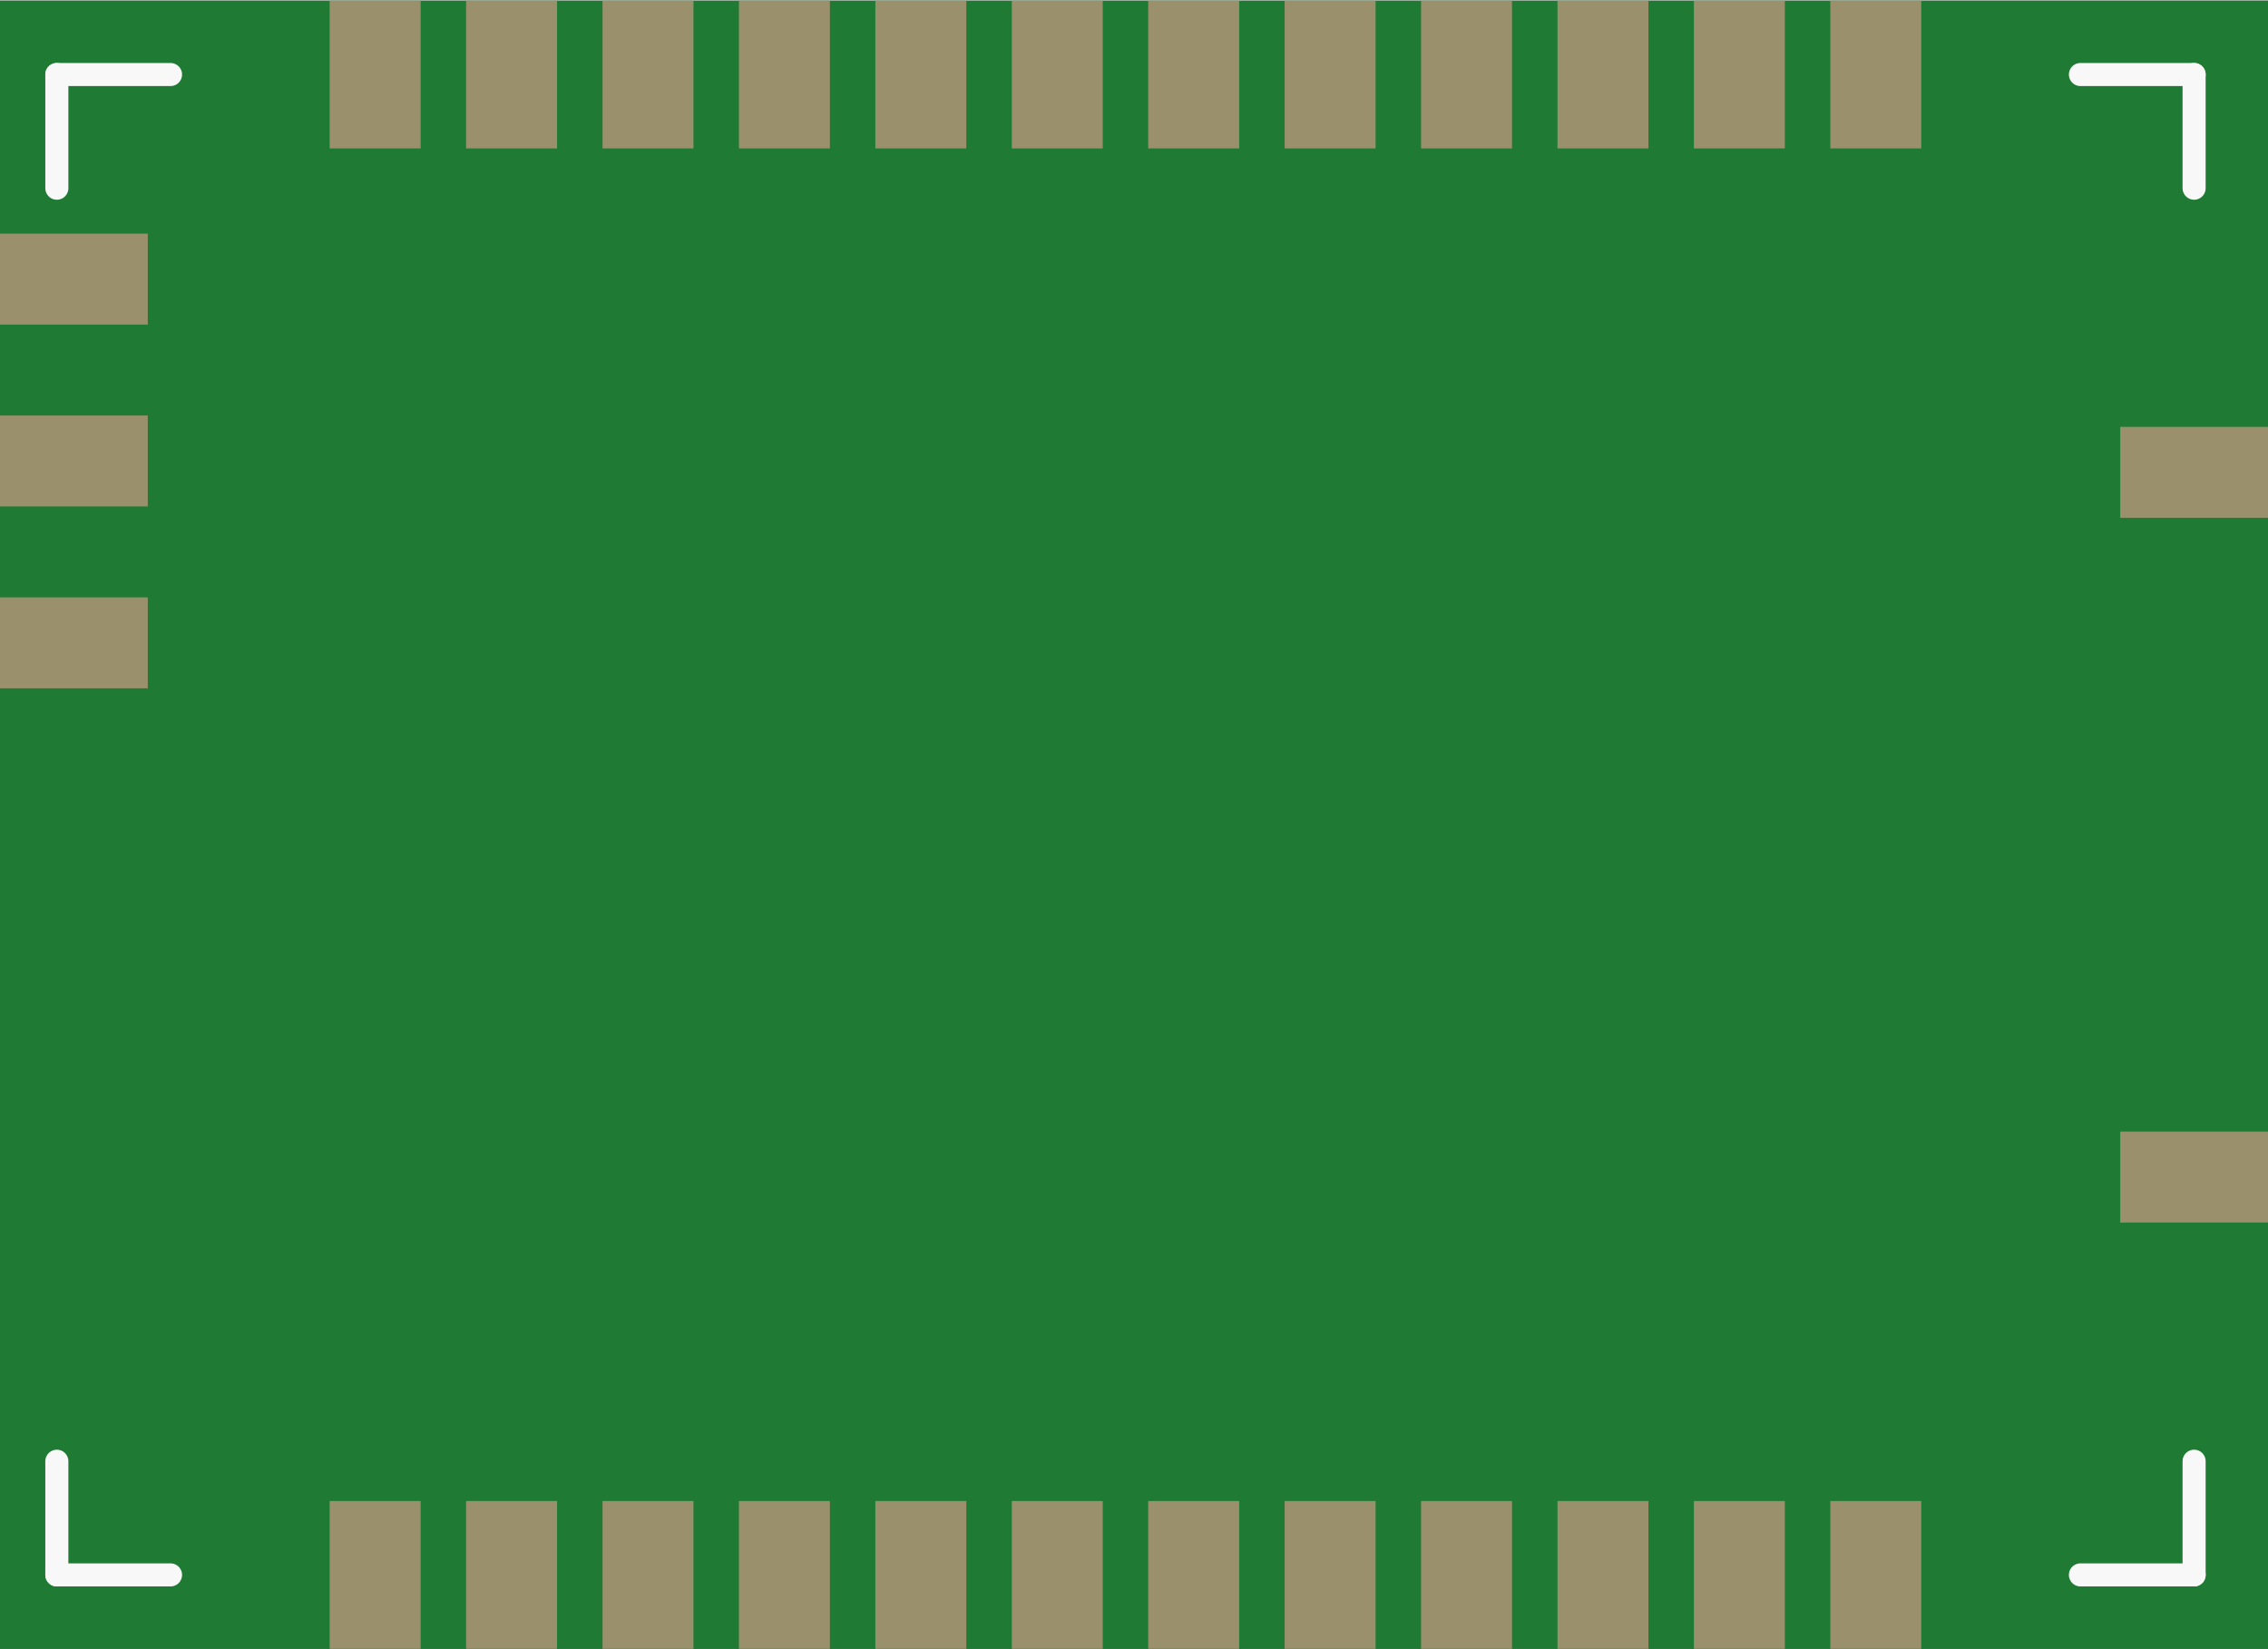 <?xml version='1.0' encoding='UTF-8' standalone='no'?>
<!-- Created with Fritzing (http://www.fritzing.org/) -->
<svg xmlns:svg='http://www.w3.org/2000/svg' xmlns='http://www.w3.org/2000/svg' version='1.2' baseProfile='tiny' x='0in' y='0in' width='0.785in' height='0.571in' viewBox='0 0 19.95 14.5' >
<rect x="0" y="0" width="19.95" height="14.5" fill="#333333" stroke="none"/>
<g id='breadboard'>
<path fill='#1F7A34' stroke='none' stroke-width='0' d='M0,0l19.95,0 0,14.5 -19.95,0 0,-14.5z
'/>
<rect id='connector0pad' connectorname='1' x='2.9' y='13.2' width='0.8' height='1.3' stroke='none' stroke-width='0' fill='#9A916C' stroke-linecap='round'/>
<rect id='connector1pad' connectorname='2' x='4.1' y='13.2' width='0.8' height='1.3' stroke='none' stroke-width='0' fill='#9A916C' stroke-linecap='round'/>
<rect id='connector2pad' connectorname='3' x='5.3' y='13.2' width='0.8' height='1.3' stroke='none' stroke-width='0' fill='#9A916C' stroke-linecap='round'/>
<rect id='connector3pad' connectorname='4' x='6.5' y='13.2' width='0.8' height='1.3' stroke='none' stroke-width='0' fill='#9A916C' stroke-linecap='round'/>
<rect id='connector4pad' connectorname='5' x='7.7' y='13.2' width='0.8' height='1.3' stroke='none' stroke-width='0' fill='#9A916C' stroke-linecap='round'/>
<rect id='connector5pad' connectorname='6' x='8.9' y='13.2' width='0.8' height='1.3' stroke='none' stroke-width='0' fill='#9A916C' stroke-linecap='round'/>
<rect id='connector6pad' connectorname='7' x='10.1' y='13.2' width='0.8' height='1.3' stroke='none' stroke-width='0' fill='#9A916C' stroke-linecap='round'/>
<rect id='connector7pad' connectorname='8' x='11.3' y='13.2' width='0.8' height='1.3' stroke='none' stroke-width='0' fill='#9A916C' stroke-linecap='round'/>
<rect id='connector8pad' connectorname='9' x='12.5' y='13.2' width='0.8' height='1.3' stroke='none' stroke-width='0' fill='#9A916C' stroke-linecap='round'/>
<rect id='connector9pad' connectorname='10' x='13.7' y='13.2' width='0.8' height='1.3' stroke='none' stroke-width='0' fill='#9A916C' stroke-linecap='round'/>
<rect id='connector10pad' connectorname='11' x='14.9' y='13.2' width='0.8' height='1.3' stroke='none' stroke-width='0' fill='#9A916C' stroke-linecap='round'/>
<rect id='connector11pad' connectorname='12' x='16.1' y='13.2' width='0.8' height='1.3' stroke='none' stroke-width='0' fill='#9A916C' stroke-linecap='round'/>
<rect id='connector12pad' connectorname='24' x='2.9' y='0' width='0.8' height='1.3' stroke='none' stroke-width='0' fill='#9A916C' stroke-linecap='round'/>
<rect id='connector13pad' connectorname='23' x='4.1' y='0' width='0.8' height='1.3' stroke='none' stroke-width='0' fill='#9A916C' stroke-linecap='round'/>
<rect id='connector14pad' connectorname='22' x='5.3' y='0' width='0.8' height='1.3' stroke='none' stroke-width='0' fill='#9A916C' stroke-linecap='round'/>
<rect id='connector15pad' connectorname='21' x='6.5' y='0' width='0.8' height='1.3' stroke='none' stroke-width='0' fill='#9A916C' stroke-linecap='round'/>
<rect id='connector16pad' connectorname='20' x='7.7' y='0' width='0.8' height='1.3' stroke='none' stroke-width='0' fill='#9A916C' stroke-linecap='round'/>
<rect id='connector17pad' connectorname='19' x='8.9' y='0' width='0.8' height='1.3' stroke='none' stroke-width='0' fill='#9A916C' stroke-linecap='round'/>
<rect id='connector18pad' connectorname='18' x='10.1' y='0' width='0.8' height='1.3' stroke='none' stroke-width='0' fill='#9A916C' stroke-linecap='round'/>
<rect id='connector19pad' connectorname='17' x='11.3' y='0' width='0.8' height='1.3' stroke='none' stroke-width='0' fill='#9A916C' stroke-linecap='round'/>
<rect id='connector20pad' connectorname='16' x='12.5' y='0' width='0.8' height='1.3' stroke='none' stroke-width='0' fill='#9A916C' stroke-linecap='round'/>
<rect id='connector21pad' connectorname='15' x='13.7' y='0' width='0.8' height='1.3' stroke='none' stroke-width='0' fill='#9A916C' stroke-linecap='round'/>
<rect id='connector22pad' connectorname='14' x='14.9' y='0' width='0.8' height='1.3' stroke='none' stroke-width='0' fill='#9A916C' stroke-linecap='round'/>
<rect id='connector23pad' connectorname='13' x='16.1' y='0' width='0.8' height='1.3' stroke='none' stroke-width='0' fill='#9A916C' stroke-linecap='round'/>
<rect id='connector24pad' connectorname='28' x='18.65' y='3.75' width='1.3' height='0.8' stroke='none' stroke-width='0' fill='#9A916C' stroke-linecap='round'/>
<rect id='connector25pad' connectorname='29' x='18.65' y='9.95' width='1.3' height='0.8' stroke='none' stroke-width='0' fill='#9A916C' stroke-linecap='round'/>
<rect id='connector26pad' connectorname='27' x='0' y='5.25' width='1.3' height='0.8' stroke='none' stroke-width='0' fill='#9A916C' stroke-linecap='round'/>
<rect id='connector27pad' connectorname='25' x='0' y='2.05' width='1.3' height='0.8' stroke='none' stroke-width='0' fill='#9A916C' stroke-linecap='round'/>
<rect id='connector28pad' connectorname='26' x='0' y='3.65' width='1.3' height='0.8' stroke='none' stroke-width='0' fill='#9A916C' stroke-linecap='round'/>
<line x1='19.3' y1='0.65' x2='18.3' y2='0.65' stroke='#f8f8f8' stroke-width='0.203' stroke-linecap='round'/>
<line x1='19.3' y1='0.65' x2='19.3' y2='1.65' stroke='#f8f8f8' stroke-width='0.203' stroke-linecap='round'/>
<line x1='19.3' y1='13.85' x2='19.3' y2='12.85' stroke='#f8f8f8' stroke-width='0.203' stroke-linecap='round'/>
<line x1='19.3' y1='13.85' x2='18.3' y2='13.85' stroke='#f8f8f8' stroke-width='0.203' stroke-linecap='round'/>
<line x1='1.5' y1='13.85' x2='0.5' y2='13.85' stroke='#f8f8f8' stroke-width='0.203' stroke-linecap='round'/>
<line x1='0.5' y1='13.85' x2='0.5' y2='12.85' stroke='#f8f8f8' stroke-width='0.203' stroke-linecap='round'/>
<line x1='0.5' y1='0.65' x2='1.5' y2='0.65' stroke='#f8f8f8' stroke-width='0.203' stroke-linecap='round'/>
<line x1='0.5' y1='0.65' x2='0.5' y2='1.65' stroke='#f8f8f8' stroke-width='0.203' stroke-linecap='round'/>
</g>
</svg>